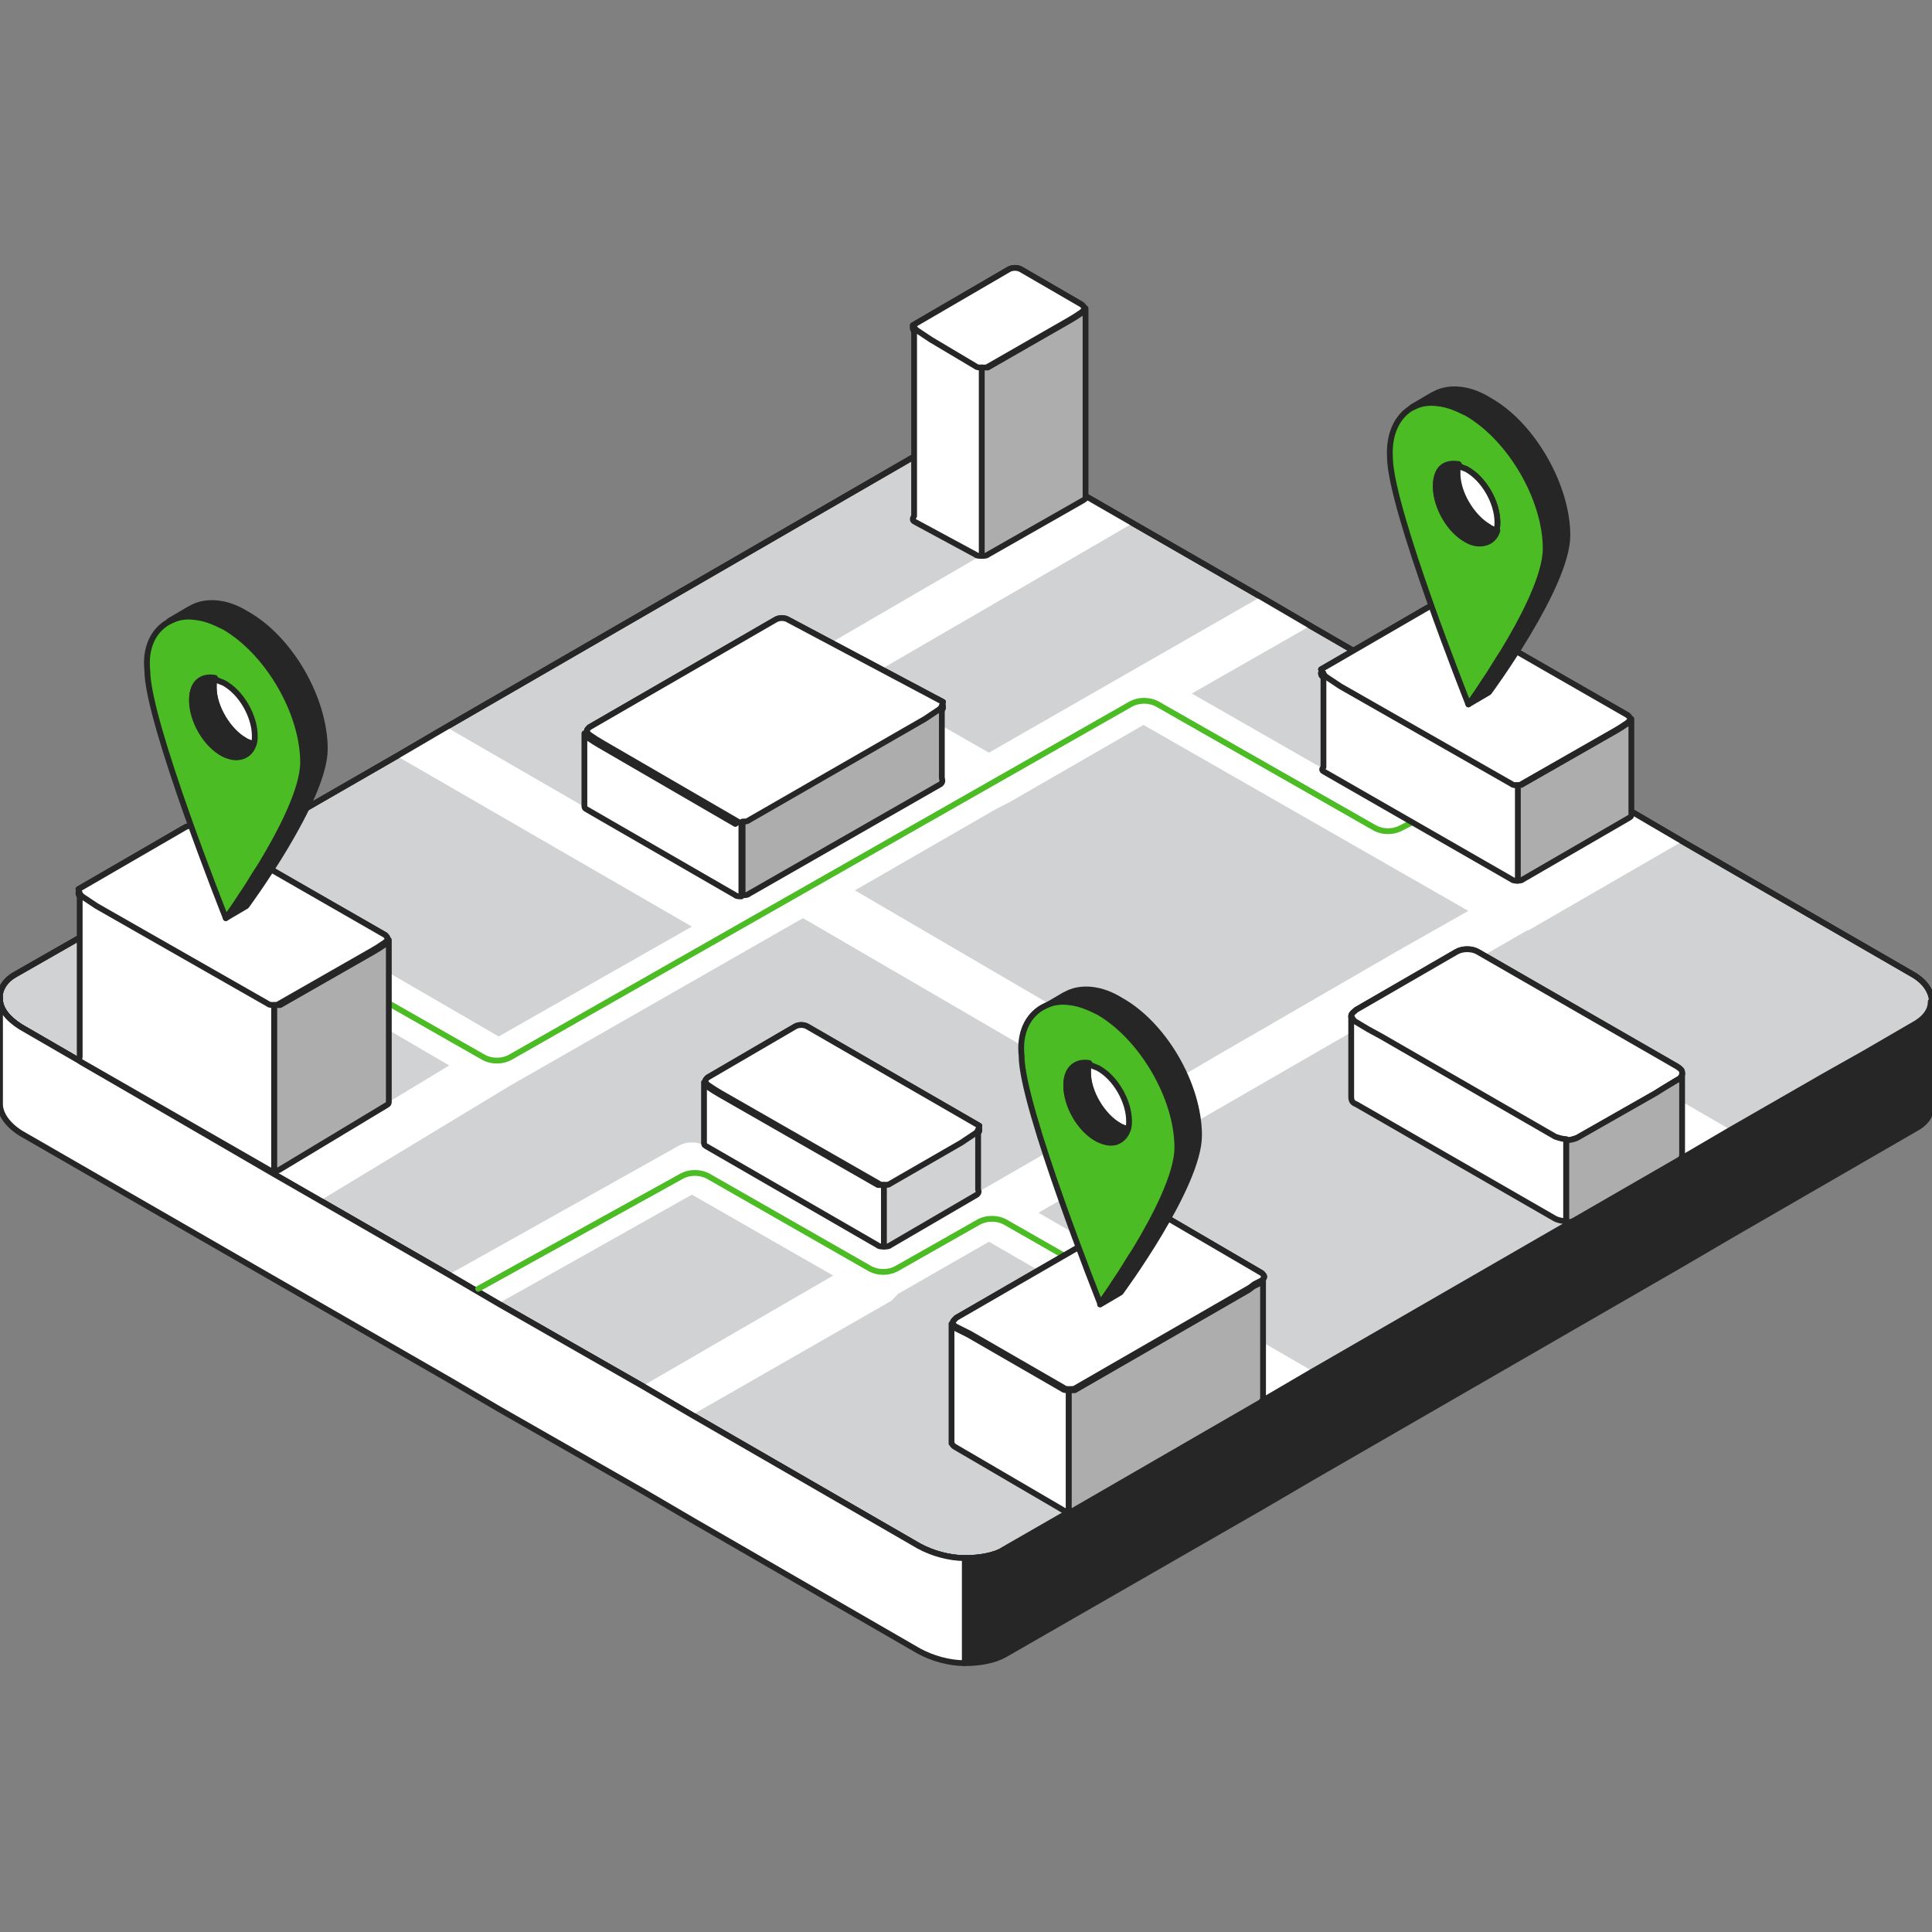 <svg width="250" height="250" viewBox="0 0 250 250" fill="none" xmlns="http://www.w3.org/2000/svg">
<rect x="0" y="0" width="250" height="250" fill="#808080" stroke="none"/>
<g clip-path="url(#clip0_1938_1885)">
<path d="M8.595 136.305L35.47 151.93L41.72 155.524L58.282 165.055L64.688 168.805L83.282 179.43L89.688 183.18L118.907 200.055C120.626 200.992 122.813 201.617 124.844 201.617C126.719 201.617 128.594 201.305 130 200.523L163.438 181.305L169.844 177.555L217.5 150.055L223.906 146.305L236.406 139.117L241.406 136.305L235.938 133.18L217.969 122.868L211.562 119.118L169.688 94.899L163.282 91.149L146.719 81.618L140.469 78.024L130.782 72.399C127.5 70.524 122.501 70.368 119.688 71.93L57.813 107.711L51.407 111.461L26.72 125.68L20.314 129.274L8.595 136.305Z" fill="#D0D2D3" stroke="#262626" stroke-width="0.75" stroke-miterlimit="10" stroke-linecap="round" stroke-linejoin="round"/>
<path d="M0.001 129.273C0.001 130.523 0.939 131.773 2.657 132.867L8.595 136.305L35.47 151.93L41.72 155.523L58.282 165.055L64.688 168.804L83.282 179.429L89.688 183.179L118.907 200.054C120.626 200.992 122.813 201.617 124.844 201.617C126.719 201.617 128.594 201.304 130 200.523L163.438 181.304L169.844 177.554L217.5 150.055L223.906 146.305L236.406 139.117L241.406 136.305L248.125 132.398C249.375 131.617 250 130.68 250 129.586V129.43C249.844 128.18 249.062 126.93 247.344 125.992L218.125 109.117L211.719 105.367L169.844 81.149L163.438 77.399L146.875 67.868L140.626 64.274L130.938 58.649C127.657 56.774 122.657 56.617 119.844 58.18L57.97 93.961L51.563 97.711L26.876 111.93L20.47 115.523L1.876 126.148C0.782 126.773 0.157 127.711 0.001 128.648C0.001 129.117 0.001 129.117 0.001 129.273Z" fill="#D0D2D3" stroke="#262626" stroke-width="0.75" stroke-miterlimit="10" stroke-linecap="round" stroke-linejoin="round"/>
<path d="M115.313 168.336L89.688 183.024L83.282 179.274L107.813 165.055L89.532 154.586L64.532 168.649L58.126 164.899L87.969 148.18C88.907 147.711 90.157 147.711 91.094 148.18L114.063 161.461L145.782 143.18L103.907 118.805L65.938 140.524L41.407 155.368L35.157 151.774L58.126 137.868L20.157 115.68L26.564 112.087L64.532 134.118L89.532 119.899L51.407 97.868L57.813 94.118L95.938 116.149L121.719 101.305L103.75 90.993C102.813 90.368 102.188 89.43 102.188 88.18C102.188 87.087 102.813 85.993 103.75 85.368L140.313 64.118L146.563 67.712L111.563 88.024L127.969 97.399L163.125 77.243L169.532 80.993L154.219 89.743L196.25 113.805L211.406 105.055L217.812 108.805L197.813 120.368C197.813 120.368 197.813 120.368 197.656 120.368L188.438 125.68L223.594 145.993L217.188 149.743L182.031 129.43L161.719 141.149L153.594 145.836L134.375 156.93L169.532 177.242L163.125 180.992L127.969 160.68L116.25 167.399L115.313 168.336ZM129.063 104.587L110.625 115.212L152.344 139.586L158.75 135.836L162.813 133.493L180.625 123.18L190 117.868L147.969 93.805L130.625 103.805L129.063 104.587Z" fill="white"/>
<path d="M0.001 129.273C0.001 130.523 0.939 131.773 2.657 132.867L8.595 136.305L35.47 151.93L41.72 155.523L58.282 165.055L64.688 168.804L83.282 179.429L89.688 183.179L118.907 200.054C120.626 200.992 122.813 201.617 124.844 201.617C126.719 201.617 128.594 201.304 130 200.523L163.438 181.304L169.844 177.554L217.5 150.055L223.906 146.305L236.406 139.117L241.406 136.305L248.125 132.398C249.375 131.617 250 130.68 250 129.586V129.43C249.844 128.18 249.062 126.93 247.344 125.992L218.125 109.117L211.719 105.367L169.844 81.149L163.438 77.399L146.875 67.868L140.626 64.274L130.938 58.649C127.657 56.774 122.657 56.617 119.844 58.18L57.97 93.961L51.563 97.711L26.876 111.93L20.47 115.523L1.876 126.148C0.782 126.773 0.157 127.711 0.001 128.648C0.001 129.117 0.001 129.117 0.001 129.273Z" stroke="#262626" stroke-width="0.75" stroke-miterlimit="10" stroke-linecap="round" stroke-linejoin="round"/>
<path d="M122.027 91.462C122.027 91.775 121.871 91.931 121.715 91.931L120.777 92.556L119.84 93.181L97.028 106.306C96.871 106.462 96.559 106.462 96.246 106.462C95.934 106.462 95.621 106.462 95.465 106.306L77.965 96.15L77.184 95.681L76.246 95.056C76.09 94.899 75.934 94.743 75.934 94.587C75.934 94.431 76.09 94.275 76.246 94.118L100.309 80.212C100.777 79.9 101.559 79.9 102.027 80.212L122.027 90.837C121.871 91.15 122.027 91.306 122.027 91.462Z" fill="white" stroke="#262626" stroke-width="0.75" stroke-miterlimit="10" stroke-linecap="round" stroke-linejoin="round"/>
<path d="M122.027 91.462C122.027 91.774 121.871 91.93 121.715 91.93L120.777 92.556L119.84 93.18L97.028 106.305C96.871 106.462 96.559 106.462 96.246 106.462C95.934 106.462 95.621 106.462 95.465 106.305L77.965 96.149L77.184 95.68L76.246 95.055C76.09 94.899 75.934 94.743 75.934 94.587C75.934 94.43 76.09 94.274 76.246 94.118L100.309 80.212C100.777 79.899 101.559 79.899 102.027 80.212L122.027 90.837C121.871 91.149 122.027 91.305 122.027 91.462Z" fill="white" stroke="#262626" stroke-width="0.75" stroke-miterlimit="10" stroke-linecap="round" stroke-linejoin="round"/>
<path d="M95.934 106.462V115.993C95.621 115.993 95.309 115.993 95.152 115.837L75.934 104.743C75.621 104.587 75.621 104.431 75.621 104.274V94.899C75.621 95.056 75.778 95.212 75.934 95.368L76.871 95.993L77.653 96.462L95.152 106.618C95.465 106.306 95.621 106.462 95.934 106.462Z" fill="white" stroke="#262626" stroke-width="0.75" stroke-miterlimit="10" stroke-linecap="round" stroke-linejoin="round"/>
<path d="M121.716 101.462L96.873 115.681C96.717 115.837 96.404 115.837 96.092 115.837V106.306C96.404 106.306 96.717 106.306 96.873 106.15L119.685 93.025L120.623 92.4L121.56 91.775C121.716 91.618 121.873 91.462 121.873 91.306V100.681C122.029 101.15 121.873 101.306 121.716 101.462Z" fill="#ADADAD" stroke="#262626" stroke-width="0.75" stroke-miterlimit="10" stroke-linecap="round" stroke-linejoin="round"/>
<path d="M126.727 146.149C126.727 146.462 126.57 146.618 126.414 146.618L125.476 147.243L124.539 147.868L115.32 153.181C115.164 153.337 114.852 153.337 114.539 153.337C114.227 153.337 113.914 153.337 113.758 153.181L93.289 141.462L92.508 140.993L91.57 140.368C91.414 140.212 91.258 140.056 91.258 139.899C91.258 139.743 91.414 139.587 91.57 139.431L102.82 132.868C103.289 132.556 104.07 132.556 104.539 132.868L126.727 145.681C126.57 145.837 126.727 145.993 126.727 146.149Z" fill="white" stroke="#262626" stroke-width="0.75" stroke-miterlimit="10" stroke-linecap="round" stroke-linejoin="round"/>
<path d="M126.727 146.149C126.727 146.462 126.57 146.618 126.414 146.618L125.476 147.243L124.539 147.868L115.32 153.18C115.164 153.336 114.852 153.336 114.539 153.336C114.227 153.336 113.914 153.336 113.758 153.18L93.289 141.462L92.508 140.993L91.57 140.368C91.414 140.212 91.258 140.055 91.258 139.899C91.258 139.743 91.414 139.587 91.57 139.43L102.82 132.868C103.289 132.555 104.07 132.555 104.539 132.868L126.727 145.68C126.57 145.837 126.727 145.993 126.727 146.149Z" fill="white" stroke="#262626" stroke-width="0.75" stroke-miterlimit="10" stroke-linecap="round" stroke-linejoin="round"/>
<path d="M114.379 153.336V161.305C114.066 161.305 113.754 161.305 113.598 161.148L91.41 148.336C91.098 148.18 91.098 148.024 91.098 147.867V140.055C91.098 140.211 91.254 140.367 91.41 140.524L92.348 141.149L93.129 141.617L113.598 153.336C113.754 153.336 114.066 153.336 114.379 153.336Z" fill="white" stroke="#262626" stroke-width="0.75" stroke-miterlimit="10" stroke-linecap="round" stroke-linejoin="round"/>
<path d="M126.412 154.586L115.162 161.148C115.006 161.305 114.693 161.305 114.381 161.305V153.336C114.693 153.336 115.006 153.336 115.162 153.18L124.381 147.867L125.318 147.242L126.256 146.617C126.412 146.461 126.568 146.305 126.568 146.149V153.961C126.724 154.273 126.568 154.43 126.412 154.586Z" fill="#D0D2D3" stroke="#262626" stroke-width="0.75" stroke-miterlimit="10" stroke-linecap="round" stroke-linejoin="round"/>
<path d="M174.852 131.46C174.852 131.928 175.008 132.085 175.477 132.397L177.039 133.335L178.758 134.272L201.258 147.241C201.57 147.397 202.195 147.553 202.664 147.553C203.133 147.553 203.602 147.397 204.07 147.241L214.227 141.46L215.477 140.678L217.039 139.741C217.352 139.585 217.664 139.272 217.664 138.96V138.803C217.664 138.491 217.508 138.335 217.039 138.022L191.258 123.178C190.477 122.71 189.227 122.71 188.446 123.178L175.477 130.678C175.164 130.991 174.852 131.147 174.852 131.46Z" fill="white" stroke="#262626" stroke-width="0.75" stroke-miterlimit="10" stroke-linecap="round" stroke-linejoin="round"/>
<path d="M174.852 131.46C174.852 131.929 175.008 132.085 175.477 132.398L177.039 133.335L178.758 134.272L201.258 147.241C201.57 147.397 202.195 147.554 202.664 147.554C203.133 147.554 203.602 147.397 204.07 147.241L214.227 141.46L215.477 140.679L217.039 139.741C217.352 139.585 217.664 139.272 217.664 138.96V138.804C217.664 138.491 217.508 138.335 217.039 138.022L191.258 123.179C190.477 122.71 189.227 122.71 188.446 123.179L175.477 130.679C175.164 130.991 174.852 131.147 174.852 131.46Z" fill="white" stroke="#262626" stroke-width="0.75" stroke-miterlimit="10" stroke-linecap="round" stroke-linejoin="round"/>
<path d="M202.664 147.553V158.178C203.133 158.178 203.602 158.022 204.07 157.865L217.039 150.365C217.508 150.053 217.664 149.74 217.664 149.428V138.959C217.664 139.272 217.508 139.584 217.039 139.74L215.477 140.678L214.227 141.459L204.07 147.24C203.758 147.397 203.133 147.553 202.664 147.553Z" fill="#ADADAD" stroke="#262626" stroke-width="0.75" stroke-miterlimit="10" stroke-linecap="round" stroke-linejoin="round"/>
<path d="M175.469 142.866L201.25 157.71C201.562 157.866 202.188 158.023 202.656 158.023V147.398C202.188 147.398 201.719 147.241 201.25 147.085L178.75 134.116L177.031 133.179L175.469 132.242C175.156 132.085 175 131.773 174.844 131.46V141.929C174.844 142.398 175 142.71 175.469 142.866Z" fill="white" stroke="#262626" stroke-width="0.75" stroke-miterlimit="10" stroke-linecap="round" stroke-linejoin="round"/>
<path d="M118.129 42.399C118.129 42.711 118.285 42.867 118.442 42.867L119.379 43.492L120.317 44.117L126.098 47.555C126.254 47.711 126.567 47.711 126.879 47.711C127.192 47.711 127.504 47.711 127.66 47.555L138.285 41.461L139.067 40.992L140.004 40.367C140.16 40.211 140.316 40.055 140.316 39.899C140.316 39.742 140.16 39.586 140.004 39.43L132.192 34.899C131.723 34.586 130.942 34.586 130.473 34.899L118.129 42.086C118.129 42.086 118.129 42.242 118.129 42.399Z" fill="white" stroke="#262626" stroke-width="0.75" stroke-miterlimit="10" stroke-linecap="round" stroke-linejoin="round"/>
<path d="M118.125 42.399C118.125 42.711 118.281 42.867 118.438 42.867L119.375 43.492L120.313 44.117L126.094 47.555C126.25 47.711 126.563 47.711 126.875 47.711C127.188 47.711 127.5 47.711 127.656 47.555L138.281 41.461L139.063 40.992L140 40.367C140.156 40.211 140.312 40.055 140.312 39.899C140.312 39.742 140.156 39.586 140 39.43L132.188 34.899C131.719 34.586 130.938 34.586 130.469 34.899L118.125 42.086C118.125 42.086 118.125 42.242 118.125 42.399Z" fill="white" stroke="#262626" stroke-width="0.75" stroke-miterlimit="10" stroke-linecap="round" stroke-linejoin="round"/>
<path d="M127.031 47.554V71.929C127.344 71.929 127.656 71.929 127.813 71.773L140.156 64.742C140.469 64.586 140.469 64.429 140.469 64.273V39.898C140.469 40.054 140.313 40.211 140.156 40.367L139.219 40.992L138.438 41.461L127.813 47.554C127.656 47.554 127.344 47.554 127.031 47.554Z" fill="#ADADAD" stroke="#262626" stroke-width="0.75" stroke-miterlimit="10" stroke-linecap="round" stroke-linejoin="round"/>
<path d="M118.441 67.555L126.254 71.774C126.41 71.93 126.723 71.93 127.035 71.93V47.555C126.723 47.555 126.41 47.555 126.254 47.399L120.473 43.961L119.535 43.336L118.598 42.711C118.441 42.555 118.285 42.399 118.285 42.242V66.774C117.973 67.242 118.129 67.399 118.441 67.555Z" fill="white" stroke="#262626" stroke-width="0.75" stroke-miterlimit="10" stroke-linecap="round" stroke-linejoin="round"/>
<path d="M124.84 201.618V215.211C126.715 215.211 128.59 214.899 129.997 214.118L163.434 194.899L169.84 191.149L217.496 163.649L223.903 159.899L247.965 145.993C249.371 145.212 249.996 144.118 249.84 143.024V129.587C249.84 130.68 249.215 131.618 247.965 132.399L241.246 136.305L236.246 139.118L223.746 146.305L217.34 150.055L169.684 177.555L163.278 181.305L129.841 200.524C128.747 201.305 126.872 201.618 124.84 201.618Z" fill="#262626" stroke="#262626" stroke-width="0.75" stroke-miterlimit="10" stroke-linecap="round" stroke-linejoin="round"/>
<path d="M0.001 129.274V142.868C0.001 144.118 0.938 145.524 2.657 146.618L35.469 165.524L41.719 169.117L58.282 178.649L64.688 182.399L83.281 193.024L89.688 196.774L118.906 213.649C120.625 214.586 122.813 215.211 124.844 215.211V201.617C122.813 201.617 120.625 200.992 118.906 200.055L89.688 183.18L83.281 179.43L64.688 168.805L58.282 165.055L41.719 155.524L35.469 151.93L8.594 136.305L2.657 132.868C0.938 131.774 0.001 130.524 0.001 129.274Z" fill="white" stroke="#262626" stroke-width="0.75" stroke-miterlimit="10" stroke-linecap="round" stroke-linejoin="round"/>
<path d="M137.812 162.555L130.156 158.18C129.063 157.555 127.656 157.555 126.563 158.18L116.094 164.118C115 164.743 113.594 164.743 112.5 164.118L91.719 152.243C90.625 151.618 89.219 151.618 88.125 152.243L61.875 166.774" stroke="#4BBC24" stroke-width="0.75" stroke-miterlimit="10" stroke-linecap="round" stroke-linejoin="round"/>
<path d="M123.281 171.148C123.281 171.304 123.438 171.461 123.594 171.617L124.531 172.086L125.469 172.554L137.656 179.586C137.813 179.742 138.125 179.742 138.438 179.742C138.75 179.742 139.063 179.742 139.219 179.586L161.719 166.617L162.344 166.148L163.281 165.68C163.438 165.523 163.594 165.367 163.594 165.211C163.594 165.055 163.438 164.898 163.281 164.742L149.375 156.617C148.906 156.305 148.281 156.305 147.813 156.617L123.75 170.523C123.438 170.836 123.281 170.992 123.281 171.148Z" fill="white" stroke="#262626" stroke-width="0.75" stroke-miterlimit="10" stroke-linecap="round" stroke-linejoin="round"/>
<path d="M123.281 171.148C123.281 171.304 123.438 171.461 123.594 171.617L124.531 172.086L125.469 172.554L137.656 179.586C137.813 179.742 138.125 179.742 138.438 179.742C138.75 179.742 139.063 179.742 139.219 179.586L161.719 166.617L162.344 166.148L163.281 165.679C163.438 165.523 163.594 165.367 163.594 165.211C163.594 165.054 163.438 164.898 163.281 164.742L149.375 156.617C148.906 156.304 148.281 156.304 147.813 156.617L123.75 170.523C123.438 170.836 123.281 170.992 123.281 171.148Z" fill="white" stroke="#262626" stroke-width="0.75" stroke-miterlimit="10" stroke-linecap="round" stroke-linejoin="round"/>
<path d="M138.281 179.898V195.523C138.594 195.523 138.906 195.523 139.063 195.367L163.125 181.461C163.281 181.305 163.438 181.148 163.438 180.992V165.524C163.438 165.68 163.281 165.836 163.125 165.992L162.187 166.461L161.562 166.93L139.063 179.898C138.75 179.898 138.594 179.898 138.281 179.898Z" fill="#ADADAD" stroke="#262626" stroke-width="0.75" stroke-miterlimit="10" stroke-linecap="round" stroke-linejoin="round"/>
<path d="M123.594 187.242L137.5 195.367C137.656 195.523 137.969 195.523 138.281 195.523V179.898C137.969 179.898 137.656 179.898 137.5 179.742L125.312 172.711L124.375 172.242L123.438 171.773C123.281 171.617 123.125 171.461 123.125 171.304V186.773C123.281 186.929 123.281 187.086 123.594 187.242Z" fill="white" stroke="#262626" stroke-width="0.75" stroke-miterlimit="10" stroke-linecap="round" stroke-linejoin="round"/>
<path d="M135 130.369C135.469 130.212 135.781 130.056 136.406 129.9C137.188 129.744 137.813 129.744 138.75 129.9C139.844 130.056 140.938 130.525 142.188 131.15C147.813 134.431 152.344 142.244 152.344 148.65C152.344 152.087 149.531 157.556 146.875 161.931C145.938 163.337 145.156 164.744 144.375 165.837C143.281 167.556 142.344 168.806 142.344 168.806L145 167.244C145 167.244 155.156 153.494 155.156 146.931C155.156 140.369 150.625 132.556 145 129.431C142.5 127.869 140 127.712 138.281 128.494L137.656 128.806L135 130.369Z" fill="#262626" stroke="#262626" stroke-width="0.75" stroke-miterlimit="10" stroke-linecap="round" stroke-linejoin="round"/>
<path d="M142.031 147.243C143.906 148.337 145.469 147.712 145.937 146.15C146.094 145.837 146.094 145.368 146.094 145.056C146.094 142.556 144.375 139.431 142.031 138.181C141.562 138.025 141.25 137.868 140.937 137.712C139.219 137.4 138.125 138.337 138.125 140.525C137.969 142.868 139.844 145.993 142.031 147.243Z" stroke="#262626" stroke-width="0.75" stroke-miterlimit="10" stroke-linecap="round" stroke-linejoin="round"/>
<path d="M134.848 130.368C135.473 130.056 135.785 129.9 136.41 129.743C137.191 129.587 137.816 129.587 138.754 129.743C139.848 129.9 140.941 130.368 142.191 130.993C147.816 134.274 152.348 142.087 152.348 148.493C152.348 151.931 149.535 157.399 146.879 161.774C145.941 163.181 145.16 164.587 144.379 165.681C143.285 167.399 142.348 168.649 142.348 168.649C142.348 168.649 132.191 143.181 132.191 136.618C131.879 133.649 132.973 131.462 134.848 130.368ZM145.785 146.149C145.941 145.837 145.941 145.368 145.941 145.056C145.941 142.556 144.223 139.431 141.879 138.181C141.41 138.024 141.098 137.868 140.785 137.712C139.066 137.399 137.973 138.337 137.973 140.524C137.973 143.024 139.691 146.149 142.035 147.399C143.91 148.337 145.316 147.868 145.785 146.149Z" fill="#4BBC24" stroke="#262626" stroke-width="0.75" stroke-miterlimit="10" stroke-linecap="round" stroke-linejoin="round"/>
<path d="M140.785 138.806C140.785 141.306 142.504 144.431 144.848 145.681C145.16 145.837 145.629 145.993 145.941 146.149C146.098 145.837 146.098 145.368 146.098 145.056C146.098 142.556 144.379 139.431 142.035 138.181C141.566 138.024 141.254 137.868 140.941 137.712C140.785 137.868 140.785 138.337 140.785 138.806Z" fill="white" stroke="#262626" stroke-width="0.75" stroke-miterlimit="10" stroke-linecap="round" stroke-linejoin="round"/>
<path d="M137.977 140.368C137.977 142.868 139.695 145.993 142.039 147.243C143.914 148.337 145.477 147.712 145.945 146.149C145.633 145.993 145.164 145.993 144.852 145.681C142.664 144.431 140.789 141.306 140.789 138.806C140.789 138.337 140.789 138.024 140.945 137.556C139.227 137.243 137.977 138.337 137.977 140.368Z" fill="#262626" stroke="#262626" stroke-width="0.75" stroke-miterlimit="10" stroke-linecap="round" stroke-linejoin="round"/>
<path d="M182.656 106.461L181.406 107.086C180.313 107.711 178.906 107.711 177.813 107.086L149.844 91.149C148.75 90.524 147.344 90.524 146.25 91.149L66.094 136.774C65.001 137.399 63.594 137.399 62.501 136.774L50.157 129.743" stroke="#4BBC24" stroke-width="0.75" stroke-miterlimit="10" stroke-linecap="round" stroke-linejoin="round"/>
<path d="M10.156 115.523C10.156 115.836 10.313 115.992 10.469 115.992L11.406 116.617L12.344 117.242L34.531 129.898C34.688 130.055 35 130.055 35.313 130.055C35.625 130.055 35.938 130.055 36.094 129.898L48.125 123.023L48.906 122.555L49.844 121.93C50 121.773 50.156 121.617 50.156 121.461C50.156 121.305 50 121.148 49.844 120.992L25.625 107.086C25.156 106.773 24.375 106.773 23.906 107.086L10.156 115.055C10.313 115.211 10.156 115.367 10.156 115.523Z" fill="white" stroke="#262626" stroke-width="0.75" stroke-miterlimit="10" stroke-linecap="round" stroke-linejoin="round"/>
<path d="M10.156 115.523C10.156 115.836 10.313 115.992 10.469 115.992L11.406 116.617L12.344 117.242L34.531 129.898C34.688 130.055 35 130.055 35.313 130.055C35.625 130.055 35.938 130.055 36.094 129.898L48.125 123.023L48.906 122.555L49.844 121.93C50 121.773 50.156 121.617 50.156 121.461C50.156 121.305 50 121.148 49.844 120.992L25.625 107.086C25.156 106.773 24.375 106.773 23.906 107.086L10.156 115.055C10.313 115.211 10.156 115.367 10.156 115.523Z" fill="white" stroke="#262626" stroke-width="0.75" stroke-miterlimit="10" stroke-linecap="round" stroke-linejoin="round"/>
<path d="M35.469 130.054V151.46C35.781 151.46 36.094 151.46 36.25 151.304L50 143.023C50.313 142.867 50.312 142.71 50.312 142.554V121.617C50.312 121.773 50.156 121.929 50 122.085L49.062 122.71L48.281 123.179L36.25 130.054C36.094 130.054 35.781 130.054 35.469 130.054Z" fill="#ADADAD" stroke="#262626" stroke-width="0.75" stroke-miterlimit="10" stroke-linecap="round" stroke-linejoin="round"/>
<path d="M10.469 137.399L34.688 151.305C34.844 151.461 35.156 151.461 35.469 151.461V130.055C35.156 130.055 34.844 130.055 34.688 129.899L12.5 117.243L11.562 116.618L10.625 115.993C10.469 115.836 10.313 115.68 10.313 115.524V136.774C10.156 137.086 10.313 137.242 10.469 137.399Z" fill="white" stroke="#262626" stroke-width="0.75" stroke-miterlimit="10" stroke-linecap="round" stroke-linejoin="round"/>
<path d="M21.875 80.368C22.344 80.212 22.656 80.056 23.281 79.9C24.063 79.743 24.688 79.743 25.625 79.9C26.719 80.056 27.813 80.525 29.063 81.15C34.688 84.431 39.219 92.243 39.219 98.65C39.219 102.087 36.406 107.556 33.75 111.931C32.813 113.337 32.031 114.743 31.25 115.837C30.157 117.556 29.219 118.806 29.219 118.806L31.875 117.243C31.875 117.243 42.031 103.493 42.031 96.931C42.031 90.368 37.5 82.556 31.875 79.431C29.375 77.868 26.875 77.712 25.156 78.494L24.531 78.806L21.875 80.368Z" fill="#262626" stroke="#262626" stroke-width="0.75" stroke-miterlimit="10" stroke-linecap="round" stroke-linejoin="round"/>
<path d="M28.91 97.4C30.785 98.494 32.348 97.869 32.816 96.306C32.973 95.994 32.973 95.525 32.973 95.213C32.973 92.713 31.254 89.588 28.91 88.338C28.442 88.181 28.129 88.025 27.816 87.869C26.098 87.556 25.004 88.494 25.004 90.681C24.848 93.025 26.723 96.15 28.91 97.4Z" stroke="#262626" stroke-width="0.75" stroke-miterlimit="10" stroke-linecap="round" stroke-linejoin="round"/>
<path d="M21.719 80.525C22.344 80.213 22.656 80.056 23.281 79.9C24.062 79.744 24.688 79.744 25.625 79.9C26.719 80.056 27.813 80.525 29.062 81.15C34.688 84.431 39.219 92.244 39.219 98.65C39.219 102.088 36.406 107.556 33.75 111.931C32.812 113.338 32.031 114.744 31.25 115.838C30.156 117.556 29.219 118.806 29.219 118.806C29.219 118.806 19.063 93.338 19.063 86.775C18.75 83.806 19.844 81.619 21.719 80.525ZM32.656 96.306C32.812 95.994 32.813 95.525 32.813 95.213C32.813 92.713 31.094 89.588 28.75 88.338C28.281 88.181 27.969 88.025 27.656 87.869C25.938 87.556 24.844 88.494 24.844 90.681C24.844 93.181 26.563 96.306 28.906 97.556C30.781 98.494 32.187 97.869 32.656 96.306Z" fill="#4BBC24" stroke="#262626" stroke-width="0.75" stroke-miterlimit="10" stroke-linecap="round" stroke-linejoin="round"/>
<path d="M27.656 88.963C27.656 91.463 29.375 94.588 31.719 95.838C32.031 95.994 32.5 96.15 32.812 96.307C32.969 95.994 32.969 95.525 32.969 95.213C32.969 92.713 31.25 89.588 28.906 88.338C28.438 88.182 28.125 88.025 27.812 87.869C27.656 88.025 27.656 88.494 27.656 88.963Z" fill="white" stroke="#262626" stroke-width="0.75" stroke-miterlimit="10" stroke-linecap="round" stroke-linejoin="round"/>
<path d="M24.848 90.525C24.848 93.025 26.566 96.15 28.91 97.4C30.785 98.494 32.348 97.869 32.816 96.307C32.504 96.307 32.035 96.15 31.723 95.838C29.535 94.588 27.66 91.463 27.66 88.963C27.66 88.494 27.66 88.182 27.816 87.713C26.098 87.4 24.848 88.338 24.848 90.525Z" fill="#262626" stroke="#262626" stroke-width="0.75" stroke-miterlimit="10" stroke-linecap="round" stroke-linejoin="round"/>
<path d="M170.941 87.086C170.941 87.398 171.098 87.554 171.254 87.554L172.192 88.179L173.129 88.804L195.316 101.461C195.473 101.617 195.785 101.617 196.098 101.617C196.41 101.617 196.723 101.617 196.879 101.461L208.91 94.586L209.691 94.117L210.629 93.492C210.785 93.336 210.941 93.179 210.941 93.023C210.941 92.867 210.785 92.711 210.629 92.554L186.41 78.648C185.941 78.336 185.16 78.336 184.691 78.648L170.941 86.617C171.098 86.773 171.098 86.929 170.941 87.086Z" fill="white" stroke="#262626" stroke-width="0.75" stroke-miterlimit="10" stroke-linecap="round" stroke-linejoin="round"/>
<path d="M170.941 87.086C170.941 87.398 171.098 87.555 171.254 87.555L172.192 88.18L173.129 88.805L195.316 101.461C195.473 101.617 195.785 101.617 196.098 101.617C196.41 101.617 196.723 101.617 196.879 101.461L208.91 94.586L209.691 94.117L210.629 93.492C210.785 93.336 210.941 93.18 210.941 93.023C210.941 92.867 210.785 92.711 210.629 92.555L186.41 78.648C185.941 78.336 185.16 78.336 184.691 78.648L170.941 86.617C171.098 86.773 171.098 86.93 170.941 87.086Z" fill="white" stroke="#262626" stroke-width="0.75" stroke-miterlimit="10" stroke-linecap="round" stroke-linejoin="round"/>
<path d="M196.254 101.617V113.961C196.566 113.961 196.879 113.961 197.035 113.804L210.785 105.836C211.098 105.68 211.098 105.523 211.098 105.367V93.023C211.098 93.18 210.941 93.336 210.785 93.492L209.848 94.117L209.066 94.586L197.035 101.461C196.879 101.617 196.566 101.617 196.254 101.617Z" fill="#ADADAD" stroke="#262626" stroke-width="0.75" stroke-miterlimit="10" stroke-linecap="round" stroke-linejoin="round"/>
<path d="M171.41 99.899L195.629 113.805C195.785 113.961 196.098 113.961 196.41 113.961V101.618C196.098 101.618 195.785 101.618 195.629 101.461L173.442 88.805L172.504 88.18L171.566 87.555C171.41 87.399 171.254 87.243 171.254 87.086V99.274C170.942 99.586 171.098 99.743 171.41 99.899Z" fill="white" stroke="#262626" stroke-width="0.75" stroke-miterlimit="10" stroke-linecap="round" stroke-linejoin="round"/>
<path d="M182.664 52.712C183.133 52.556 183.445 52.4 184.07 52.243C184.852 52.087 185.477 52.087 186.414 52.243C187.508 52.4 188.602 52.868 189.852 53.493C195.477 56.775 200.008 64.587 200.008 70.993C200.008 74.431 197.195 79.9 194.539 84.275C193.602 85.681 192.82 87.087 192.039 88.181C190.945 89.9 190.008 91.149 190.008 91.149L192.664 89.587C192.664 89.587 202.82 75.837 202.82 69.275C202.82 62.868 198.289 54.9 192.664 51.775C190.164 50.212 187.664 50.056 185.946 50.837L185.32 51.15L182.664 52.712Z" fill="#262626" stroke="#262626" stroke-width="0.75" stroke-miterlimit="10" stroke-linecap="round" stroke-linejoin="round"/>
<path d="M189.695 69.744C191.57 70.837 193.133 70.212 193.601 68.65C193.758 68.337 193.758 67.869 193.758 67.556C193.758 65.056 192.039 61.931 189.695 60.681C189.226 60.525 188.914 60.369 188.602 60.212C186.883 59.9 185.789 60.837 185.789 63.025C185.789 65.369 187.508 68.494 189.695 69.744Z" stroke="#262626" stroke-width="0.75" stroke-miterlimit="10" stroke-linecap="round" stroke-linejoin="round"/>
<path d="M182.512 52.869C183.137 52.556 183.449 52.4 184.074 52.244C184.855 52.087 185.48 52.087 186.418 52.244C187.512 52.4 188.606 52.869 189.856 53.494C195.48 56.775 200.012 64.587 200.012 70.993C200.012 74.431 197.199 79.9 194.543 84.275C193.605 85.681 192.824 87.087 192.043 88.181C190.949 89.9 190.012 91.15 190.012 91.15C190.012 91.15 179.856 65.681 179.856 59.118C179.699 56.15 180.793 53.962 182.512 52.869ZM193.605 68.65C193.762 68.337 193.762 67.868 193.762 67.556C193.762 65.056 192.043 61.931 189.699 60.681C189.23 60.525 188.918 60.369 188.605 60.212C186.887 59.9 185.793 60.837 185.793 63.025C185.793 65.525 187.512 68.65 189.856 69.9C191.574 70.837 193.137 70.212 193.605 68.65Z" fill="#4BBC24" stroke="#262626" stroke-width="0.75" stroke-miterlimit="10" stroke-linecap="round" stroke-linejoin="round"/>
<path d="M188.449 61.306C188.449 63.806 190.168 66.931 192.512 68.181C192.824 68.337 193.293 68.494 193.605 68.65C193.762 68.337 193.762 67.869 193.762 67.556C193.762 65.056 192.043 61.931 189.699 60.681C189.23 60.525 188.918 60.369 188.605 60.212C188.449 60.369 188.449 60.837 188.449 61.306Z" fill="white" stroke="#262626" stroke-width="0.75" stroke-miterlimit="10" stroke-linecap="round" stroke-linejoin="round"/>
<path d="M185.793 62.869C185.793 65.369 187.512 68.494 189.855 69.744C191.73 70.838 193.293 70.213 193.762 68.65C193.449 68.65 192.98 68.494 192.668 68.181C190.48 66.931 188.605 63.806 188.605 61.306C188.605 60.837 188.605 60.525 188.762 60.056C186.887 59.744 185.793 60.681 185.793 62.869Z" fill="#262626" stroke="#262626" stroke-width="0.75" stroke-miterlimit="10" stroke-linecap="round" stroke-linejoin="round"/>
</g>
<defs>
<clipPath id="clip0_1938_1885">
<rect width="250" height="250" fill="white"/>
</clipPath>
</defs>
</svg>

